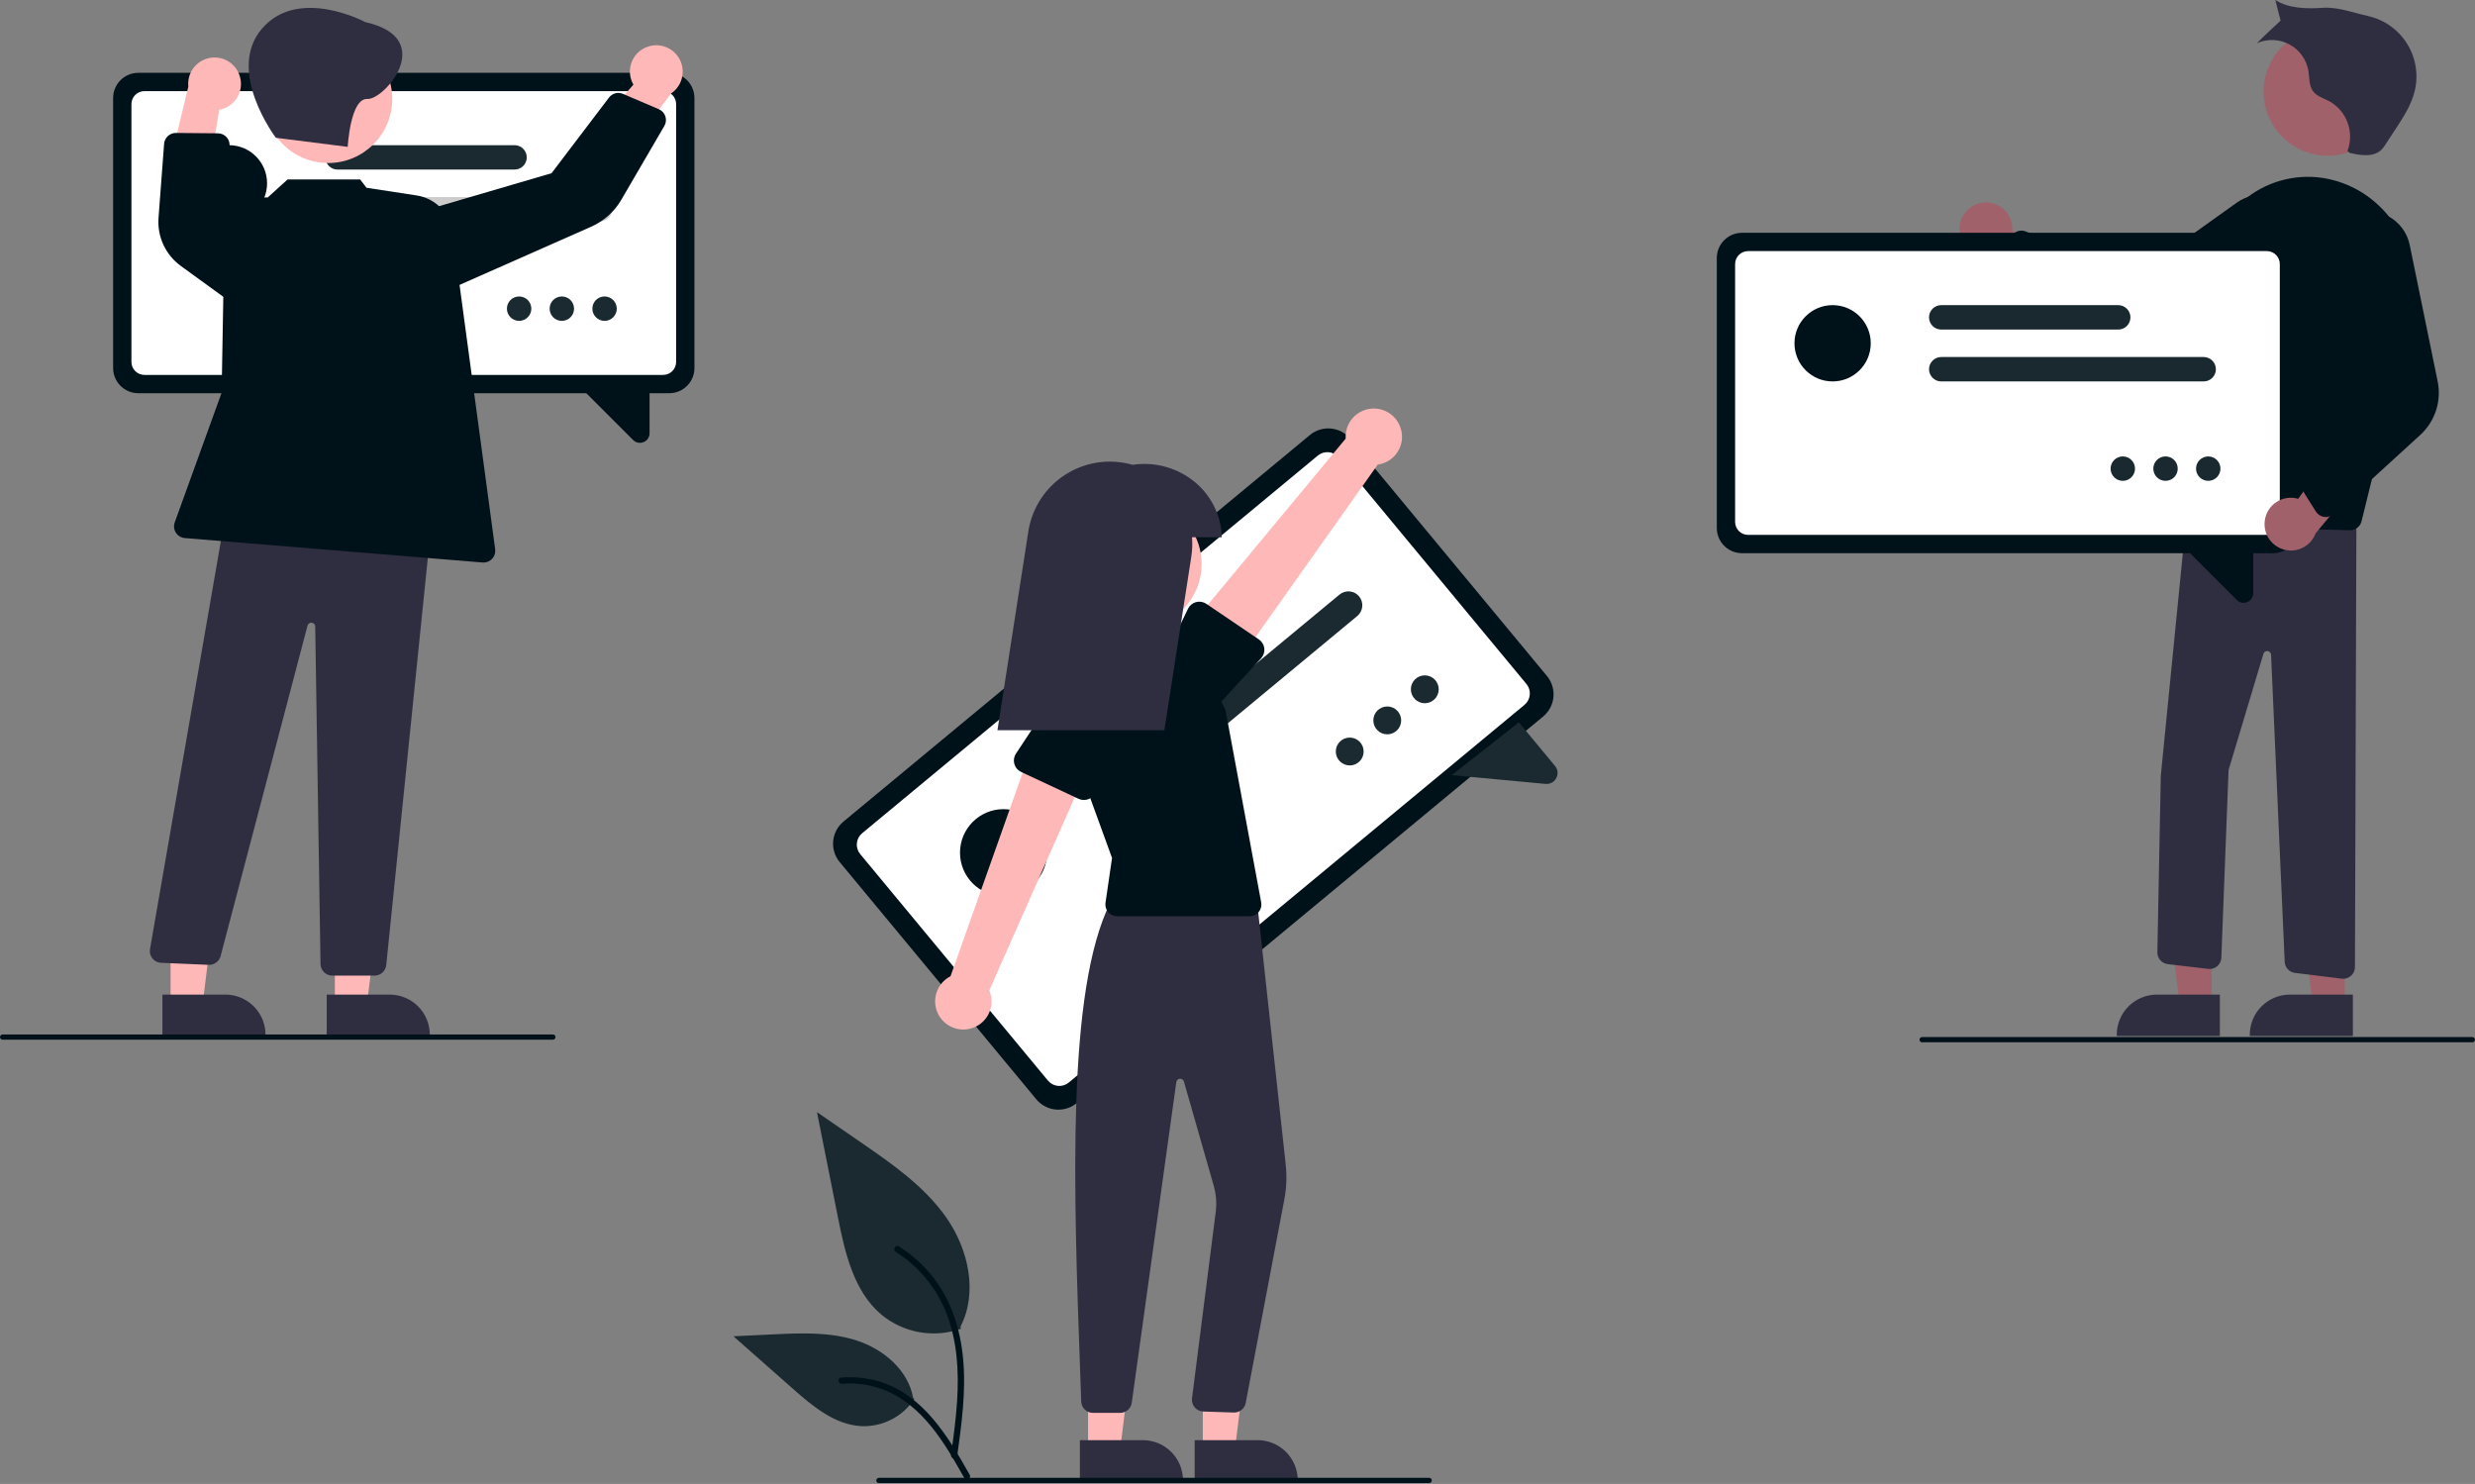 <svg width="949" height="569" viewBox="0 0 949 569" fill="none" xmlns="http://www.w3.org/2000/svg">
<rect x="0" y="0" width="949" height="569" fill="#808080" stroke="none"/>
<g clip-path="url(#clip0_234_307)">
<path d="M368.454 509.5C363.348 511.295 357.865 511.745 352.535 510.806C347.204 509.867 342.205 507.571 338.02 504.139C327.36 495.192 324.018 480.451 321.298 466.803L313.255 426.433L330.095 438.028C342.205 446.367 354.588 454.972 362.973 467.05C371.358 479.129 375.018 495.616 368.281 508.685" fill="#1A2A30"/>
<path d="M367.015 558.377C368.719 545.962 370.472 533.387 369.276 520.839C368.215 509.695 364.815 498.81 357.893 489.886C354.219 485.157 349.748 481.106 344.682 477.914C343.361 477.08 342.145 479.174 343.46 480.004C352.227 485.544 359.007 493.725 362.824 503.367C367.039 514.089 367.716 525.778 366.99 537.168C366.55 544.056 365.619 550.899 364.681 557.733C364.607 558.042 364.653 558.368 364.81 558.644C364.967 558.921 365.223 559.127 365.526 559.222C365.836 559.305 366.166 559.263 366.444 559.105C366.723 558.947 366.928 558.685 367.015 558.377Z" fill="#001219"/>
<path d="M350.598 536.408C348.408 539.736 345.398 542.445 341.857 544.272C338.317 546.1 334.365 546.984 330.384 546.841C320.15 546.356 311.619 539.213 303.94 532.433L281.225 512.377L296.258 511.658C307.069 511.14 318.159 510.658 328.457 513.992C338.754 517.326 348.251 525.35 350.134 536.008" fill="#1A2A30"/>
<path d="M371.831 565.513C363.628 550.998 354.112 534.865 337.11 529.709C332.382 528.28 327.425 527.768 322.505 528.201C320.955 528.334 321.342 530.725 322.889 530.591C331.136 529.906 339.367 532.084 346.196 536.757C352.767 541.23 357.884 547.449 362.215 554.044C364.868 558.083 367.244 562.294 369.62 566.499C370.38 567.843 372.6 566.873 371.831 565.513Z" fill="#001219"/>
<path d="M591.713 274.724L412.86 422.958C410.61 424.819 407.713 425.711 404.806 425.439C401.898 425.167 399.218 423.753 397.352 421.506L321.957 330.538C320.096 328.288 319.204 325.391 319.476 322.483C319.748 319.576 321.162 316.895 323.408 315.029L502.262 166.795C504.512 164.934 507.409 164.042 510.316 164.314C513.224 164.586 515.904 166.001 517.77 168.247L593.165 259.215C595.026 261.466 595.918 264.362 595.646 267.27C595.374 270.177 593.96 272.858 591.713 274.724Z" fill="#001219"/>
<path d="M584.546 270.26L409.804 415.087C408.645 416.045 407.152 416.505 405.655 416.365C404.157 416.225 402.776 415.496 401.815 414.339L329.827 327.482C328.869 326.323 328.409 324.83 328.549 323.333C328.689 321.835 329.418 320.454 330.575 319.493L505.317 174.666C506.476 173.707 507.968 173.248 509.466 173.388C510.964 173.528 512.345 174.257 513.306 175.414L585.293 262.271C586.252 263.43 586.712 264.922 586.571 266.42C586.431 267.918 585.703 269.299 584.546 270.26Z" fill="white"/>
<path d="M592.601 300.577L556.661 297.212L582.384 276.967L596.241 293.687C596.782 294.325 597.117 295.111 597.203 295.943C597.289 296.774 597.122 297.613 596.723 298.348C596.462 298.847 596.105 299.289 595.672 299.65C595.247 300 594.757 300.262 594.229 300.421C593.702 300.58 593.149 300.633 592.601 300.577Z" fill="#1A2A30"/>
<path d="M520.428 236.202L432.029 309.467C431.489 309.915 430.866 310.251 430.196 310.458C429.526 310.665 428.822 310.738 428.124 310.672C427.425 310.607 426.747 310.405 426.127 310.077C425.507 309.75 424.957 309.303 424.51 308.763C424.062 308.223 423.726 307.6 423.519 306.93C423.312 306.26 423.239 305.556 423.304 304.858C423.37 304.159 423.572 303.481 423.9 302.861C424.227 302.241 424.674 301.691 425.214 301.244L513.612 227.979C514.152 227.531 514.775 227.194 515.445 226.988C516.115 226.781 516.82 226.708 517.518 226.773C518.216 226.839 518.895 227.041 519.515 227.368C520.135 227.696 520.684 228.143 521.132 228.682C521.579 229.222 521.916 229.845 522.123 230.515C522.33 231.185 522.402 231.89 522.337 232.588C522.272 233.286 522.069 233.965 521.742 234.585C521.414 235.205 520.968 235.754 520.428 236.202Z" fill="#1A2A30"/>
<path d="M477.163 242.581L417.546 291.993C416.455 292.896 415.05 293.33 413.64 293.198C412.23 293.066 410.93 292.379 410.026 291.289C409.123 290.198 408.689 288.793 408.821 287.383C408.953 285.973 409.64 284.673 410.73 283.769L470.348 234.358C471.439 233.454 472.843 233.021 474.253 233.153C475.664 233.285 476.964 233.971 477.867 235.062C478.771 236.152 479.205 237.557 479.073 238.967C478.941 240.377 478.254 241.677 477.163 242.581Z" fill="#CCCCCC"/>
<path d="M384.787 343.635C394.003 343.635 401.475 336.163 401.475 326.947C401.475 317.73 394.003 310.259 384.787 310.259C375.57 310.259 368.099 317.73 368.099 326.947C368.099 336.163 375.57 343.635 384.787 343.635Z" fill="#001219"/>
<path d="M517.533 293.496C520.482 293.496 522.873 291.105 522.873 288.156C522.873 285.206 520.482 282.815 517.533 282.815C514.583 282.815 512.192 285.206 512.192 288.156C512.192 291.105 514.583 293.496 517.533 293.496Z" fill="#1A2A30"/>
<path d="M531.923 281.569C534.873 281.569 537.263 279.178 537.263 276.229C537.263 273.28 534.873 270.889 531.923 270.889C528.974 270.889 526.583 273.28 526.583 276.229C526.583 279.178 528.974 281.569 531.923 281.569Z" fill="#1A2A30"/>
<path d="M546.314 269.642C549.263 269.642 551.654 267.251 551.654 264.302C551.654 261.353 549.263 258.962 546.314 258.962C543.364 258.962 540.974 261.353 540.974 264.302C540.974 267.251 543.364 269.642 546.314 269.642Z" fill="#1A2A30"/>
<path d="M461.198 556.214L473.458 556.213L479.29 508.925L461.196 508.926L461.198 556.214Z" fill="#FFB8B8"/>
<path d="M458.071 552.211L482.215 552.21H482.216C484.237 552.21 486.237 552.608 488.104 553.382C489.971 554.155 491.667 555.288 493.096 556.717C494.525 558.146 495.658 559.842 496.431 561.709C497.205 563.575 497.603 565.576 497.603 567.597V568.097L458.072 568.098L458.071 552.211Z" fill="#2F2E41"/>
<path d="M417.198 556.214L429.458 556.213L435.29 508.925L417.196 508.926L417.198 556.214Z" fill="#FFB8B8"/>
<path d="M414.071 552.211L438.215 552.21H438.216C440.237 552.21 442.237 552.608 444.104 553.382C445.971 554.155 447.667 555.288 449.096 556.717C450.525 558.146 451.658 559.842 452.431 561.709C453.205 563.575 453.603 565.576 453.603 567.597V568.097L414.072 568.098L414.071 552.211Z" fill="#2F2E41"/>
<path d="M429.501 541.745H429.499L419.073 541.742C417.907 541.746 416.785 541.295 415.945 540.485C415.106 539.675 414.616 538.57 414.578 537.404L414.25 528.283C411.614 455.343 408.889 379.919 425.767 346.019L425.9 345.752L481.78 343.729L492.998 446.641C493.477 451.03 493.302 455.467 492.478 459.805L477.648 537.953C477.447 539.013 476.873 539.965 476.029 540.636C475.185 541.308 474.128 541.654 473.051 541.611L461.34 541.231C460.727 541.207 460.125 541.058 459.572 540.792C459.019 540.527 458.525 540.151 458.122 539.688C457.719 539.225 457.415 538.685 457.229 538.1C457.043 537.515 456.978 536.899 457.039 536.288L466.238 464.009C466.551 460.889 466.268 457.738 465.403 454.725L453.962 414.73C453.868 414.4 453.662 414.112 453.381 413.914C453.099 413.717 452.758 413.622 452.415 413.647C452.072 413.671 451.747 413.812 451.496 414.047C451.245 414.282 451.082 414.596 451.034 414.937L433.957 537.864C433.804 538.938 433.27 539.922 432.452 540.634C431.633 541.347 430.586 541.741 429.501 541.745Z" fill="#2F2E41"/>
<path d="M436.183 240.842C449.748 240.842 460.744 229.845 460.744 216.281C460.744 202.716 449.748 191.72 436.183 191.72C422.618 191.72 411.622 202.716 411.622 216.281C411.622 229.845 422.618 240.842 436.183 240.842Z" fill="#FFB8B8"/>
<path d="M479.16 351.326H428.337C427.691 351.326 427.053 351.187 426.465 350.918C425.878 350.65 425.355 350.258 424.933 349.769C424.51 349.281 424.198 348.707 424.017 348.087C423.836 347.467 423.791 346.815 423.884 346.176L426.395 328.979L411.651 288.426C410.129 284.239 409.563 279.765 409.995 275.331C410.428 270.898 411.847 266.617 414.15 262.803C416.452 258.99 419.579 255.74 423.301 253.293C427.023 250.845 431.246 249.262 435.66 248.659C441.948 247.782 448.352 248.941 453.934 251.967C459.516 254.993 463.983 259.726 466.68 265.474L469.919 272.365L483.585 346.006C483.705 346.655 483.681 347.323 483.514 347.962C483.348 348.601 483.042 349.196 482.62 349.704C482.198 350.211 481.669 350.62 481.071 350.9C480.473 351.181 479.82 351.326 479.16 351.326Z" fill="#001219"/>
<path d="M371.874 394.462C373.404 394.107 374.837 393.421 376.073 392.452C377.309 391.482 378.317 390.254 379.027 388.853C379.736 387.452 380.13 385.913 380.181 384.343C380.231 382.773 379.937 381.212 379.318 379.768L418.921 290.296L396.266 284.59L364.462 374.332C362.106 375.532 360.271 377.554 359.306 380.016C358.341 382.478 358.313 385.208 359.227 387.689C360.14 390.171 361.932 392.231 364.263 393.479C366.594 394.727 369.302 395.077 371.874 394.462Z" fill="#FFB8B8"/>
<path d="M413.56 306.297L391.527 295.984C390.9 295.69 390.343 295.265 389.896 294.737C389.448 294.209 389.119 293.591 388.932 292.925C388.744 292.259 388.703 291.56 388.81 290.876C388.917 290.192 389.17 289.539 389.552 288.962L402.943 268.739C404.464 265.543 407.19 263.079 410.524 261.888C413.858 260.698 417.528 260.877 420.73 262.387C423.932 263.897 426.404 266.615 427.606 269.945C428.808 273.275 428.64 276.946 427.141 280.153L420.217 303.316C420.018 303.979 419.679 304.591 419.223 305.112C418.766 305.632 418.203 306.048 417.571 306.331C416.939 306.614 416.254 306.757 415.562 306.751C414.87 306.746 414.187 306.591 413.56 306.297Z" fill="#001219"/>
<path d="M537.075 164.224C537.553 165.72 537.697 167.302 537.498 168.86C537.298 170.418 536.76 171.913 535.92 173.24C535.08 174.567 533.959 175.694 532.637 176.541C531.315 177.388 529.822 177.935 528.266 178.143L471.697 257.978L455.194 241.441L515.989 168.166C515.813 165.528 516.61 162.917 518.231 160.827C519.851 158.738 522.181 157.315 524.781 156.83C527.38 156.344 530.067 156.828 532.333 158.191C534.599 159.554 536.286 161.7 537.075 164.224Z" fill="#FFB8B8"/>
<path d="M484.779 248.607C484.86 249.294 484.791 249.991 484.578 250.65C484.365 251.308 484.012 251.913 483.544 252.423L467.195 270.232C465.209 273.165 462.142 275.19 458.665 275.865C455.188 276.539 451.586 275.807 448.648 273.83C445.71 271.852 443.676 268.79 442.992 265.316C442.308 261.841 443.03 258.236 445 255.293L455.512 233.435C455.812 232.812 456.243 232.26 456.776 231.818C457.308 231.375 457.93 231.053 458.598 230.873C459.266 230.693 459.966 230.658 460.648 230.773C461.331 230.887 461.981 231.147 462.554 231.535L482.696 245.179C483.27 245.567 483.752 246.074 484.112 246.665C484.471 247.257 484.699 247.919 484.779 248.607Z" fill="#001219"/>
<path d="M468.455 206C468.44 203.777 468.131 201.566 467.537 199.424C463.58 184.802 448.971 176.025 434.312 178.228C431.461 177.41 428.509 176.997 425.543 177C417.998 177 410.701 179.698 404.971 184.607C399.241 189.515 395.455 196.311 394.297 203.767L382.455 280H446.455L456.789 213.475C457.173 211.002 457.263 208.493 457.058 206H468.455Z" fill="#2F2E41"/>
<path d="M548 568.653H337C336.735 568.653 336.48 568.547 336.293 568.36C336.105 568.172 336 567.918 336 567.653C336 567.388 336.105 567.133 336.293 566.946C336.48 566.758 336.735 566.653 337 566.653H548C548.265 566.653 548.52 566.758 548.707 566.946C548.895 567.133 549 567.388 549 567.653C549 567.918 548.895 568.172 548.707 568.36C548.52 568.547 548.265 568.653 548 568.653Z" fill="#001219"/>
<path d="M760.57 77.667C762.034 77.526 763.51 77.708 764.896 78.2C766.281 78.691 767.542 79.481 768.589 80.512C769.637 81.544 770.445 82.792 770.958 84.17C771.471 85.548 771.675 87.021 771.557 88.487L804.264 102.882L788.662 112.952L759.995 97.739C757.546 97.377 755.316 96.129 753.726 94.232C752.136 92.336 751.296 89.921 751.367 87.447C751.438 84.973 752.414 82.611 754.111 80.809C755.807 79.006 758.105 77.888 760.57 77.667Z" fill="#A0616A"/>
<path d="M892.501 59.71C906.066 59.71 917.062 48.714 917.062 35.149C917.062 21.585 906.066 10.588 892.501 10.588C878.937 10.588 867.94 21.585 867.94 35.149C867.94 48.714 878.937 59.71 892.501 59.71Z" fill="#A0616A"/>
<path d="M848.05 385.364L835.79 385.363L829.958 338.075L848.052 338.076L848.05 385.364Z" fill="#A0616A"/>
<path d="M851.176 397.248L811.646 397.246V396.746C811.645 394.726 812.043 392.725 812.817 390.858C813.59 388.991 814.723 387.295 816.152 385.866C817.581 384.438 819.277 383.304 821.144 382.531C823.011 381.758 825.011 381.36 827.032 381.36L851.177 381.361L851.176 397.248Z" fill="#2F2E41"/>
<path d="M899.05 385.364L886.79 385.363L880.958 338.075L899.052 338.076L899.05 385.364Z" fill="#A0616A"/>
<path d="M902.176 397.248L862.646 397.246V396.746C862.645 394.726 863.043 392.725 863.817 390.858C864.59 388.991 865.723 387.295 867.152 385.866C868.581 384.438 870.277 383.304 872.144 382.531C874.011 381.758 876.011 381.36 878.032 381.36L902.177 381.361L902.176 397.248Z" fill="#2F2E41"/>
<path d="M898.468 375.292C898.285 375.292 898.102 375.28 897.92 375.258L879.974 373.049C878.923 372.921 877.95 372.426 877.229 371.651C876.507 370.876 876.082 369.871 876.029 368.813L870.8 251.05C870.782 250.716 870.653 250.397 870.433 250.145C870.214 249.892 869.916 249.721 869.587 249.657C869.259 249.593 868.919 249.641 868.621 249.793C868.323 249.945 868.084 250.193 867.942 250.496L854.508 295.28L851.742 367.217C851.718 367.837 851.566 368.446 851.296 369.005C851.025 369.563 850.642 370.06 850.17 370.463C849.698 370.867 849.148 371.168 848.554 371.349C847.96 371.529 847.335 371.585 846.719 371.512L831.178 369.683C830.067 369.555 829.044 369.017 828.309 368.174C827.574 367.331 827.18 366.244 827.205 365.126L828.525 297.412L839.053 191.12L839.524 191.138L903.546 193.605L902.969 370.807C902.965 371.998 902.489 373.138 901.645 373.979C900.802 374.82 899.659 375.292 898.468 375.292Z" fill="#2F2E41"/>
<path d="M901.12 203.318C901.081 203.318 901.042 203.318 901.003 203.317L836.524 201.628C835.892 201.611 835.27 201.462 834.7 201.189C834.13 200.916 833.623 200.526 833.214 200.045C832.804 199.563 832.501 199.001 832.323 198.394C832.145 197.787 832.097 197.15 832.183 196.523L844.573 105.332C845.346 99.174 847.41 93.249 850.629 87.944C853.848 82.638 858.149 78.071 863.253 74.54C867.742 71.449 872.841 69.356 878.207 68.399C883.572 67.442 889.08 67.645 894.361 68.993C916.867 74.696 930.369 98.863 924.458 122.865L905.49 199.894C905.245 200.869 904.683 201.735 903.892 202.355C903.1 202.975 902.125 203.314 901.12 203.318Z" fill="#001219"/>
<path d="M816.53 130.904C812.281 130.909 808.123 129.674 804.566 127.349L766.963 102.68C766.413 102.319 765.948 101.841 765.603 101.281C765.257 100.721 765.038 100.092 764.962 99.438C764.886 98.784 764.954 98.122 765.162 97.497C765.37 96.872 765.712 96.301 766.165 95.823L771.829 89.843C772.447 89.187 773.248 88.733 774.127 88.539C775.007 88.345 775.925 88.421 776.761 88.756L818.762 105.481L857.671 77.695C859.49 76.396 861.56 75.489 863.748 75.03C865.936 74.572 868.196 74.573 870.383 75.033C872.571 75.493 874.64 76.403 876.458 77.703C878.276 79.004 879.805 80.668 880.947 82.59C882.089 84.512 882.819 86.65 883.092 88.869C883.366 91.088 883.175 93.339 882.533 95.481C881.891 97.622 880.812 99.607 879.363 101.31C877.915 103.012 876.128 104.396 874.117 105.373L826.029 128.73C823.068 130.164 819.82 130.908 816.53 130.904Z" fill="#001219"/>
<path d="M901.012 58.638C905.203 59.627 910.258 60.386 913.252 57.293C913.783 56.709 914.257 56.076 914.668 55.403L918.583 49.425C921.583 44.846 924.634 40.148 925.904 34.824C926.633 31.764 926.747 28.59 926.24 25.486C925.732 22.382 924.613 19.41 922.947 16.742C921.281 14.074 919.101 11.764 916.535 9.946C913.968 8.127 911.066 6.837 907.997 6.15C902.151 4.841 896.431 2.589 890.455 3C884.478 3.411 877.47 3.276 872.455 0C872.768 1.46 874.457 7.913 874.457 7.913C874.457 7.913 866.916 14.832 865.403 16.557C867.383 15.68 869.538 15.268 871.702 15.353C873.866 15.438 875.981 16.018 877.886 17.049C879.791 18.079 881.434 19.532 882.689 21.297C883.944 23.062 884.778 25.091 885.126 27.229C885.554 29.854 885.303 32.767 886.863 34.922C888.347 36.971 891.008 37.69 893.245 38.873C896.469 40.71 898.931 43.639 900.186 47.131C901.442 50.623 901.408 54.449 900.092 57.918L901.012 58.638Z" fill="#2F2E41"/>
<path d="M871.523 212.115H667.933C665.374 212.112 662.92 211.094 661.111 209.285C659.301 207.475 658.283 205.021 658.28 202.462V98.912C658.283 96.353 659.301 93.899 661.111 92.09C662.92 90.28 665.374 89.262 667.933 89.259H871.523C874.082 89.262 876.536 90.28 878.345 92.09C880.155 93.899 881.173 96.353 881.176 98.912V202.462C881.173 205.021 880.155 207.475 878.345 209.285C876.536 211.094 874.082 212.112 871.523 212.115Z" fill="#001219"/>
<path d="M869.183 205.094H670.274C668.955 205.093 667.691 204.569 666.759 203.636C665.827 202.704 665.302 201.44 665.301 200.122V101.252C665.302 99.934 665.827 98.67 666.759 97.737C667.691 96.805 668.955 96.281 670.274 96.279H869.183C870.501 96.281 871.765 96.805 872.697 97.737C873.63 98.67 874.154 99.934 874.156 101.252V200.122C874.154 201.44 873.63 202.704 872.697 203.636C871.765 204.569 870.501 205.093 869.183 205.094Z" fill="white"/>
<path d="M857.663 230.057L835.293 207.687L863.973 208.412V227.443C863.981 228.176 863.767 228.894 863.36 229.503C862.953 230.113 862.371 230.585 861.691 230.858C861.236 231.049 860.747 231.147 860.253 231.149C859.771 231.147 859.294 231.05 858.849 230.862C858.404 230.675 858.001 230.401 857.663 230.057Z" fill="#001219"/>
<path opacity="0.9" d="M844.965 146.253H744.34C743.099 146.253 741.909 145.76 741.031 144.882C740.153 144.004 739.66 142.814 739.66 141.573C739.66 140.332 740.153 139.141 741.031 138.263C741.909 137.386 743.099 136.893 744.34 136.893H844.965C846.206 136.893 847.397 137.386 848.274 138.263C849.152 139.141 849.645 140.332 849.645 141.573C849.645 142.814 849.152 144.004 848.274 144.882C847.397 145.76 846.206 146.253 844.965 146.253Z" fill="#001219"/>
<path opacity="0.9" d="M812.203 126.362H744.339C743.724 126.363 743.115 126.243 742.546 126.008C741.978 125.773 741.461 125.429 741.026 124.994C740.59 124.559 740.245 124.043 740.009 123.475C739.774 122.907 739.652 122.297 739.652 121.682C739.652 121.067 739.774 120.458 740.009 119.89C740.245 119.321 740.59 118.805 741.026 118.37C741.461 117.936 741.978 117.591 742.546 117.356C743.115 117.121 743.724 117.001 744.339 117.002H812.203C813.444 117.002 814.634 117.495 815.512 118.373C816.39 119.25 816.883 120.441 816.883 121.682C816.883 122.923 816.39 124.114 815.512 124.992C814.634 125.869 813.444 126.362 812.203 126.362Z" fill="#001219"/>
<path d="M702.685 146.253C710.763 146.253 717.311 139.705 717.311 131.628C717.311 123.55 710.763 117.002 702.685 117.002C694.608 117.002 688.06 123.55 688.06 131.628C688.06 139.705 694.608 146.253 702.685 146.253Z" fill="#001219"/>
<path opacity="0.9" d="M813.955 184.372C816.539 184.372 818.635 182.277 818.635 179.692C818.635 177.107 816.539 175.012 813.955 175.012C811.37 175.012 809.274 177.107 809.274 179.692C809.274 182.277 811.37 184.372 813.955 184.372Z" fill="#001219"/>
<path opacity="0.9" d="M830.336 184.372C832.92 184.372 835.016 182.277 835.016 179.692C835.016 177.107 832.92 175.012 830.336 175.012C827.751 175.012 825.655 177.107 825.655 179.692C825.655 182.277 827.751 184.372 830.336 184.372Z" fill="#001219"/>
<path opacity="0.9" d="M846.716 184.372C849.301 184.372 851.397 182.277 851.397 179.692C851.397 177.107 849.301 175.012 846.716 175.012C844.132 175.012 842.036 177.107 842.036 179.692C842.036 182.277 844.132 184.372 846.716 184.372Z" fill="#001219"/>
<path d="M868.371 199.801C868.532 198.339 869.012 196.931 869.777 195.676C870.541 194.42 871.572 193.348 872.796 192.533C874.02 191.719 875.408 191.183 876.861 190.963C878.315 190.744 879.799 190.845 881.209 191.261L901.992 162.191L908.658 179.524L887.899 204.471C887.044 206.794 885.366 208.722 883.184 209.89C881.002 211.059 878.468 211.386 876.06 210.81C873.653 210.234 871.541 208.796 870.123 206.766C868.706 204.737 868.083 202.259 868.371 199.801Z" fill="#A0616A"/>
<path d="M892.177 198.232C891.851 198.259 891.522 198.251 891.196 198.207C890.544 198.12 889.918 197.89 889.364 197.534C888.811 197.178 888.342 196.705 887.991 196.147L883.599 189.179C883.116 188.418 882.874 187.53 882.904 186.629C882.934 185.728 883.235 184.858 883.767 184.131L910.369 147.577L893.079 103.001C891.534 99.079 891.592 94.707 893.241 90.828C894.89 86.949 897.997 83.872 901.892 82.262C904.093 81.339 906.472 80.915 908.856 81.021C911.241 81.127 913.572 81.76 915.683 82.874C917.794 83.989 919.631 85.557 921.063 87.467C922.495 89.376 923.487 91.579 923.965 93.918L934.693 146.291C935.439 149.985 935.219 153.808 934.054 157.392C932.889 160.975 930.818 164.197 928.043 166.746L894.833 197.071C894.1 197.741 893.167 198.149 892.177 198.232Z" fill="#001219"/>
<path d="M948 399.653H737C736.735 399.653 736.48 399.547 736.293 399.36C736.105 399.172 736 398.918 736 398.653C736 398.388 736.105 398.133 736.293 397.946C736.48 397.758 736.735 397.653 737 397.653H948C948.265 397.653 948.52 397.758 948.707 397.946C948.895 398.133 949 398.388 949 398.653C949 398.918 948.895 399.172 948.707 399.36C948.52 399.547 948.265 399.653 948 399.653Z" fill="#001219"/>
<path d="M256.617 150.776H53.028C50.469 150.773 48.015 149.755 46.206 147.946C44.396 146.136 43.378 143.682 43.375 141.123V37.573C43.378 35.014 44.396 32.561 46.206 30.751C48.015 28.941 50.469 27.923 53.028 27.92H256.617C259.177 27.923 261.63 28.941 263.44 30.751C265.25 32.561 266.268 35.014 266.27 37.573V141.123C266.268 143.682 265.25 146.136 263.44 147.946C261.63 149.755 259.177 150.773 256.617 150.776Z" fill="#001219"/>
<path d="M254.277 143.756H55.368C54.05 143.755 52.786 143.23 51.854 142.298C50.921 141.366 50.397 140.102 50.395 138.783V39.914C50.397 38.595 50.921 37.331 51.854 36.399C52.786 35.467 54.05 34.942 55.368 34.941H254.277C255.596 34.942 256.86 35.467 257.792 36.399C258.724 37.331 259.249 38.595 259.25 39.914V138.783C259.249 140.102 258.724 141.366 257.792 142.298C256.86 143.23 255.596 143.755 254.277 143.756Z" fill="white"/>
<path d="M242.758 168.718L220.388 146.348L249.068 147.073V166.105C249.075 166.838 248.862 167.556 248.455 168.165C248.048 168.774 247.466 169.246 246.786 169.52C246.331 169.71 245.842 169.809 245.348 169.81C244.866 169.809 244.388 169.711 243.944 169.524C243.499 169.337 243.096 169.063 242.758 168.718Z" fill="#001219"/>
<path d="M230.059 84.915H129.434C128.193 84.915 127.002 84.422 126.125 83.544C125.247 82.666 124.754 81.476 124.754 80.234C124.754 78.993 125.247 77.803 126.125 76.925C127.002 76.047 128.193 75.554 129.434 75.554H230.059C231.3 75.554 232.491 76.047 233.368 76.925C234.246 77.803 234.739 78.993 234.739 80.234C234.739 81.476 234.246 82.666 233.368 83.544C232.491 84.422 231.3 84.915 230.059 84.915Z" fill="#CCCCCC"/>
<path d="M197.297 65.023H129.434C128.193 65.023 127.002 64.53 126.125 63.653C125.247 62.775 124.754 61.585 124.754 60.343C124.754 59.102 125.247 57.912 126.125 57.034C127.002 56.156 128.193 55.663 129.434 55.663H197.297C198.539 55.663 199.729 56.156 200.607 57.034C201.484 57.912 201.978 59.102 201.978 60.343C201.978 61.585 201.484 62.775 200.607 63.653C199.729 64.53 198.539 65.023 197.297 65.023Z" fill="#1A2A30"/>
<path d="M87.78 84.914C95.858 84.914 102.406 78.366 102.406 70.289C102.406 62.211 95.858 55.663 87.78 55.663C79.702 55.663 73.154 62.211 73.154 70.289C73.154 78.366 79.702 84.914 87.78 84.914Z" fill="#001219"/>
<path d="M199.049 123.033C201.634 123.033 203.73 120.938 203.73 118.353C203.73 115.768 201.634 113.673 199.049 113.673C196.465 113.673 194.369 115.768 194.369 118.353C194.369 120.938 196.465 123.033 199.049 123.033Z" fill="#1A2A30"/>
<path d="M215.43 123.033C218.015 123.033 220.11 120.938 220.11 118.353C220.11 115.768 218.015 113.673 215.43 113.673C212.845 113.673 210.75 115.768 210.75 118.353C210.75 120.938 212.845 123.033 215.43 123.033Z" fill="#1A2A30"/>
<path d="M231.811 123.033C234.396 123.033 236.491 120.938 236.491 118.353C236.491 115.768 234.396 113.673 231.811 113.673C229.226 113.673 227.131 115.768 227.131 118.353C227.131 120.938 229.226 123.033 231.811 123.033Z" fill="#1A2A30"/>
<path d="M248.175 17.971C246.791 18.47 245.534 19.265 244.492 20.301C243.449 21.337 242.646 22.59 242.14 23.97C241.634 25.35 241.436 26.825 241.561 28.289C241.687 29.754 242.132 31.174 242.865 32.448L219.444 59.438L237.853 61.877L257.271 35.872C259.33 34.499 260.814 32.418 261.441 30.024C262.068 27.629 261.795 25.088 260.674 22.882C259.553 20.675 257.661 18.957 255.357 18.052C253.054 17.147 250.498 17.118 248.175 17.971Z" fill="#FFB8B8"/>
<path d="M91.798 28.777C92.297 30.16 92.488 31.635 92.356 33.099C92.223 34.563 91.771 35.98 91.032 37.251C90.293 38.522 89.284 39.615 88.076 40.453C86.869 41.292 85.492 41.855 84.043 42.105L78.215 77.361L64.588 64.746L72.212 33.2C71.955 30.738 72.61 28.268 74.052 26.257C75.495 24.246 77.626 22.834 80.04 22.289C82.454 21.744 84.985 22.103 87.152 23.299C89.319 24.494 90.972 26.444 91.798 28.777Z" fill="#FFB8B8"/>
<path d="M128.399 385.364L140.659 385.363L146.491 338.075L128.397 338.076L128.399 385.364Z" fill="#FFB8B8"/>
<path d="M125.271 381.361L149.415 381.36H149.416C151.437 381.36 153.438 381.758 155.304 382.531C157.171 383.304 158.867 384.437 160.296 385.866C161.725 387.295 162.858 388.991 163.632 390.858C164.405 392.725 164.803 394.726 164.803 396.746V397.246L125.272 397.248L125.271 381.361Z" fill="#2F2E41"/>
<path d="M65.4 385.364L77.659 385.363L83.492 338.075L65.397 338.076L65.4 385.364Z" fill="#FFB8B8"/>
<path d="M62.272 381.361L86.415 381.36H86.416C88.437 381.36 90.438 381.758 92.304 382.531C94.171 383.304 95.867 384.437 97.296 385.866C98.725 387.295 99.858 388.991 100.632 390.858C101.405 392.725 101.803 394.726 101.803 396.746V397.246L62.272 397.248L62.272 381.361Z" fill="#2F2E41"/>
<path d="M125.839 62.508C139.404 62.508 150.4 51.512 150.4 37.947C150.4 24.383 139.404 13.386 125.839 13.386C112.275 13.386 101.278 24.383 101.278 37.947C101.278 51.512 112.275 62.508 125.839 62.508Z" fill="#FFB8B8"/>
<path d="M122.896 369.655L120.865 240.249C120.86 239.883 120.721 239.531 120.475 239.261C120.229 238.99 119.892 238.819 119.529 238.779C119.165 238.739 118.799 238.833 118.5 239.044C118.201 239.255 117.99 239.568 117.906 239.924L84.615 366.501C84.364 367.513 83.774 368.41 82.942 369.039C82.109 369.669 81.087 369.994 80.044 369.96L61.754 369.177C61.132 369.151 60.523 368.995 59.964 368.721C59.405 368.447 58.909 368.059 58.508 367.584C58.106 367.108 57.808 366.555 57.631 365.958C57.455 365.361 57.404 364.734 57.482 364.117L85.731 201.458L85.788 201L164.47 204.722L164.984 204.746L148.111 369.925C148.023 371.056 147.512 372.112 146.681 372.884C145.849 373.656 144.758 374.087 143.624 374.091H127.395C126.214 374.087 125.082 373.62 124.241 372.79C123.4 371.961 122.917 370.836 122.896 369.655Z" fill="#2F2E41"/>
<path d="M185.04 215.684L70.862 206.314C70.173 206.257 69.506 206.043 68.913 205.687C68.321 205.331 67.818 204.843 67.444 204.261C67.07 203.68 66.836 203.02 66.759 202.332C66.681 201.645 66.764 200.95 66.999 200.299L84.98 150.587L86.014 91.585C86.052 89.443 86.514 87.329 87.375 85.368C88.235 83.406 89.477 81.635 91.027 80.156C92.578 78.678 94.406 77.522 96.407 76.757C98.407 75.99 100.54 75.629 102.681 75.694L110.274 68.811H138.094L140.516 71.987L159.873 74.961C163.321 75.506 166.503 77.144 168.948 79.635C171.393 82.126 172.973 85.337 173.453 88.794L189.868 210.599C189.953 211.235 189.902 211.881 189.717 212.495C189.533 213.109 189.219 213.676 188.797 214.159C188.376 214.642 187.856 215.03 187.272 215.295C186.689 215.561 186.055 215.699 185.414 215.7C185.29 215.7 185.165 215.695 185.04 215.684Z" fill="#001219"/>
<path d="M162.794 80.681L211.478 66.417L233.51 37.409C234.117 36.61 234.973 36.037 235.943 35.781C236.913 35.524 237.94 35.599 238.863 35.993L252.619 41.873C253.205 42.124 253.732 42.496 254.163 42.966C254.595 43.436 254.922 43.992 255.122 44.597C255.323 45.203 255.392 45.844 255.326 46.478C255.26 47.112 255.059 47.725 254.738 48.276L238.272 76.532C235.591 81.154 231.51 84.805 226.619 86.955L169.357 112.268L162.794 80.681Z" fill="#001219"/>
<path d="M69.392 102.018C66.483 99.922 64.163 97.112 62.656 93.858C61.149 90.605 60.506 87.017 60.789 83.443L62.925 55.135C63.013 54.005 63.524 52.949 64.356 52.178C65.187 51.406 66.279 50.977 67.413 50.974H67.453L83.584 51.118C84.245 51.124 84.897 51.275 85.492 51.561C86.088 51.848 86.613 52.261 87.031 52.774C87.449 53.286 87.749 53.884 87.909 54.525C88.07 55.166 88.087 55.834 87.96 56.483L84.967 71.754L106.327 80.78L88.34 115.773L69.392 102.018Z" fill="#001219"/>
<path d="M140.128 8.496C140.128 8.496 114.443 -5.334 100.443 10.989C86.443 27.311 105.777 52.836 105.777 52.836L133.325 56.311C133.325 56.311 134.325 37.584 140.884 37.948C147.443 38.311 167.813 14.681 140.128 8.496Z" fill="#2F2E41"/>
<path d="M212 398.653H1C0.735 398.653 0.48 398.547 0.293 398.36C0.105 398.172 0 397.918 0 397.653C0 397.388 0.105 397.133 0.293 396.946C0.48 396.758 0.735 396.653 1 396.653H212C212.265 396.653 212.52 396.758 212.707 396.946C212.895 397.133 213 397.388 213 397.653C213 397.918 212.895 398.172 212.707 398.36C212.52 398.547 212.265 398.653 212 398.653Z" fill="#001219"/>
</g>
<defs>
<clipPath id="clip0_234_307">
<rect width="949" height="568.653" fill="white"/>
</clipPath>
</defs>
</svg>
